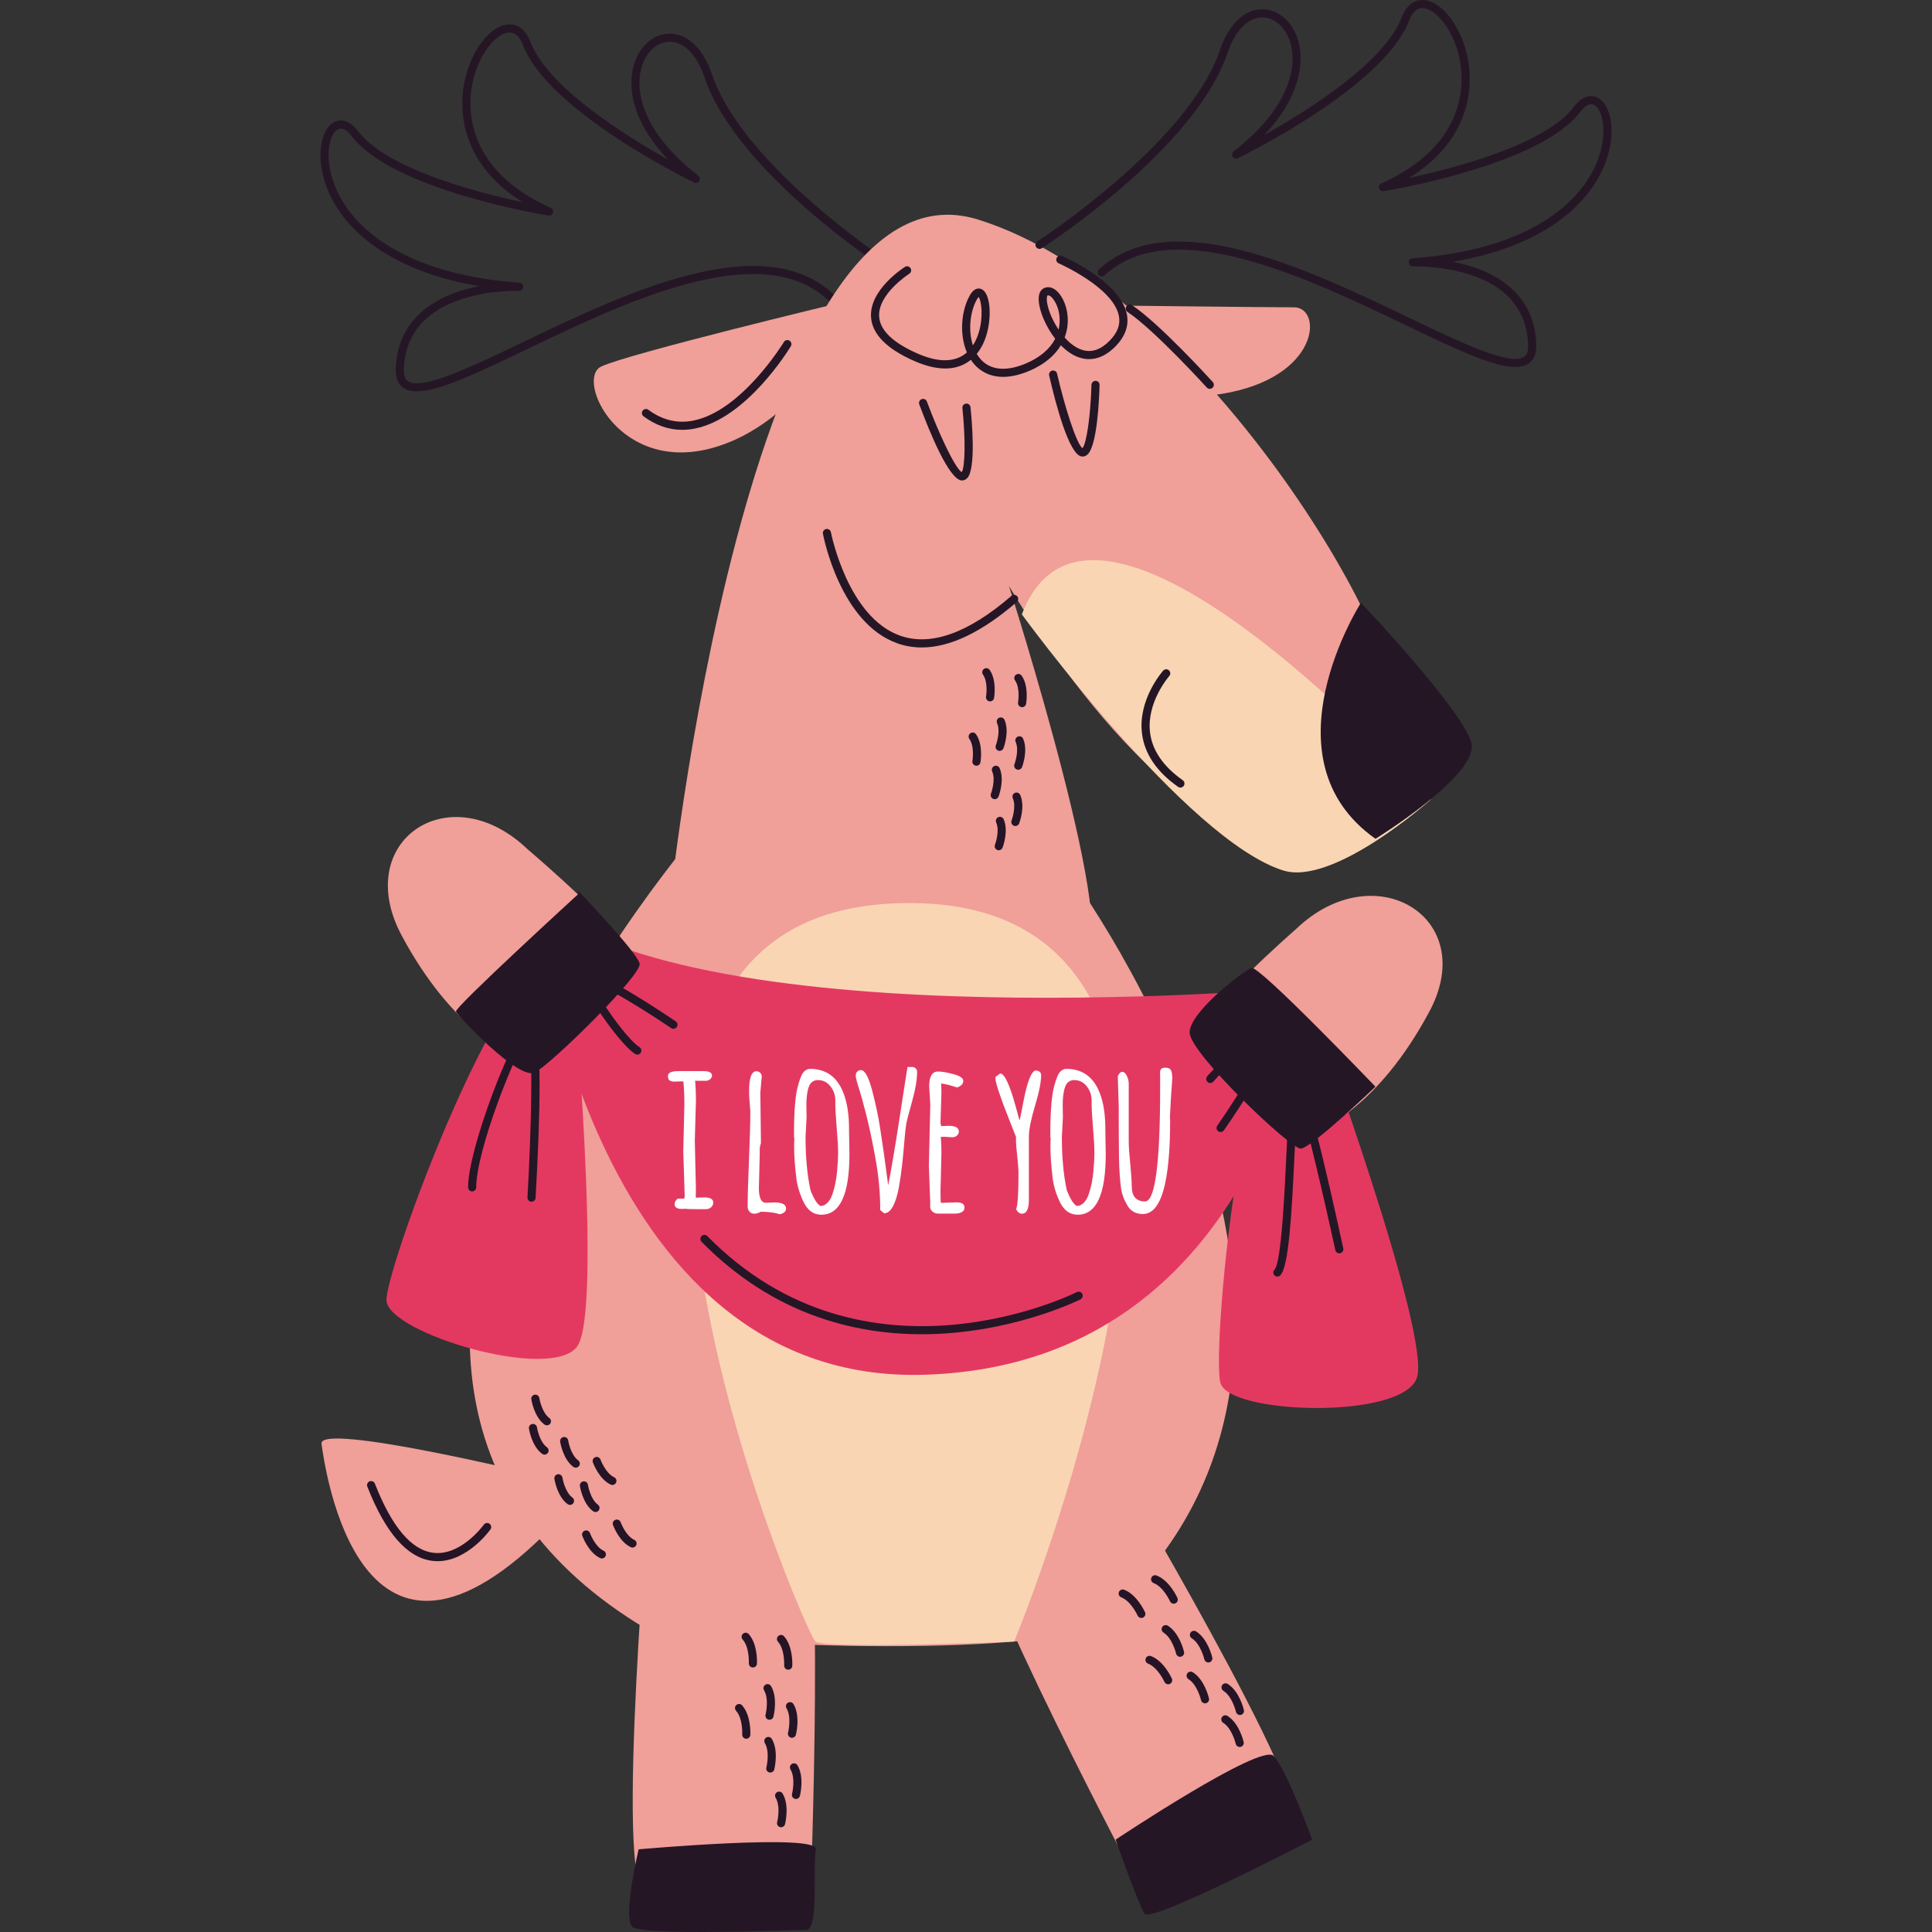 <?xml version="1.0" encoding="UTF-8"?>
<!-- Generator: Adobe Illustrator 25.2.0, SVG Export Plug-In . SVG Version: 6.00 Build 0)  -->
<svg xmlns="http://www.w3.org/2000/svg" xmlns:xlink="http://www.w3.org/1999/xlink" version="1.1" id="Capa_1" x="0px" y="0px" viewBox="0 0 512 512" style="enable-background:new 0 0 512 512;" xml:space="preserve" width="512" height="512">
<rect x="0" y="0" width="512" height="512" fill="#333333" stroke="none"/>
<g>
	<path style="fill:#251626;" d="M110.449,103.708c-1.399,0-2.561-0.271-3.471-0.86c-1.462-0.95-2.171-2.62-2.105-4.96   c0.171-6.037,2.327-11.027,6.407-14.826c4.492-4.182,10.543-6.235,15.717-7.235C99.541,71.21,87.364,57.246,85.24,44.752   c-1.006-5.921,0.5-11.184,3.581-12.515c0.945-0.412,3.436-0.978,6.118,2.57c7.534,9.963,31.52,16.206,43.623,18.8   c-16.792-10.413-16.673-24.667-15.694-30.765c1.365-8.499,6.574-15.834,11.612-16.353c1.555-0.175,4.416,0.231,6.106,4.66   c4.545,11.908,24.984,24.709,36.448,31.127c-9.459-9.874-11.007-19.421-8.872-25.681c1.59-4.662,5.246-7.675,9.316-7.675   c0.002,0,0.003,0,0.005,0c4.802,0.004,8.905,3.978,11.257,10.905c8.354,24.612,47.962,50.352,48.362,50.611   c0.499,0.322,0.643,0.988,0.322,1.487c-0.323,0.5-0.987,0.648-1.489,0.322c-1.655-1.066-40.64-26.41-49.234-51.725   c-2.036-6.001-5.397-9.443-9.218-9.445c-0.001,0-0.003,0-0.003,0c-3.135,0-5.992,2.439-7.28,6.218   c-2.325,6.817,0.364,18.088,14.88,29.272c0.437,0.339,0.549,0.95,0.258,1.421c-0.288,0.469-0.884,0.646-1.386,0.4   c-1.577-0.765-38.706-18.992-45.377-36.465c-0.898-2.353-2.193-3.436-3.873-3.289c-3.545,0.366-8.404,6.432-9.707,14.553   c-1.014,6.312-1,22.056,20.962,31.892c0.493,0.221,0.746,0.774,0.591,1.291c-0.156,0.517-0.678,0.854-1.204,0.753   c-1.687-0.273-41.433-6.878-52.122-21.013c-0.73-0.965-2.162-2.5-3.545-1.892c-1.851,0.799-3.222,4.826-2.312,10.179   c2.24,13.182,16.635,28.124,50.316,30.523c0.587,0.042,1.031,0.549,0.998,1.135s-0.539,1.014-1.12,1.016   c-0.164-0.017-16.066-0.576-24.815,7.576c-3.64,3.392-5.563,7.868-5.716,13.308c-0.066,2.317,0.831,2.9,1.125,3.091   c3.738,2.429,16.764-3.819,30.553-10.432c26.63-12.772,63.105-30.262,82.059-12.753c0.436,0.404,0.464,1.085,0.06,1.52   c-0.405,0.439-1.086,0.463-1.521,0.061c-17.877-16.511-53.59,0.61-79.667,13.115C126.533,98.836,116.369,103.708,110.449,103.708z"/>
	<path style="fill:#F09F99;" d="M177.107,242.842c0,0,20.518-203.814,82.073-184.664s118.357,120.883,108.781,130.458   s-11.762,28.249-26.185,31.253c-32.829,6.839-74.389-64.592-74.389-64.592s31.461,98.487,19.15,98.487   C274.226,253.785,175.739,248.314,177.107,242.842z"/>
	<path style="fill:#F09F99;" d="M283.802,231.899c0,0,93.016,125.845,6.839,198.343c-10.777,9.066-110.737,6.878-121.741,0   c-109.43-68.394,17.782-212.021,17.782-212.021L283.802,231.899z"/>
	<path style="fill:#F09F99;" d="M294.033,385.616c0,0,55.549,93.185,48.75,97.981c-6.799,4.796-38.836,20.239-38.836,20.239   s-49.432-93.097-45.053-99.763C263.272,397.406,294.033,385.616,294.033,385.616z"/>
	<path style="fill:#F09F99;" d="M172.37,391.941c0,0-9.575,108.063-1.368,109.43c8.207,1.368,43.772,1.368,43.772,1.368   s4.104-105.327-2.736-109.43S172.37,391.941,172.37,391.941z"/>
	<path style="fill:#F09F99;" d="M142.536,390.936c0,0-58.165-14.126-57.334-8.309s9.971,74.784,61.489,21.604L142.536,390.936z"/>
	<path style="fill:#F9D5B3;" d="M268.755,435.029c0,0,83.903-200.916-32.145-195.607c-104.643,4.788-23.254,193.555-20.518,195.607   S268.755,435.029,268.755,435.029z"/>
	<path style="fill:#F9D5B3;" d="M379.217,211.852c0,0-89.185-99.762-108.41-49.031c0,0,43.5,59.728,69.225,67.855   C353.461,234.918,379.217,211.852,379.217,211.852z"/>
	<path style="fill:#251626;" d="M244.278,171.582c-2.217,0-4.347-0.355-6.389-1.068c-15.151-5.288-19.621-28.097-19.803-29.066   c-0.11-0.585,0.273-1.146,0.858-1.257c0.584-0.101,1.147,0.273,1.257,0.858c0.043,0.225,4.426,22.562,18.403,27.434   c8.132,2.83,18.04-0.723,29.447-10.579c0.45-0.391,1.129-0.341,1.519,0.109c0.389,0.45,0.339,1.131-0.11,1.518   C260.182,167.549,251.742,171.582,244.278,171.582z"/>
	<path style="fill:#251626;" d="M254.94,127.326c-0.015,0-0.031,0-0.045,0c-3.325-0.084-8.495-12.671-11.28-20.167   c-0.207-0.557,0.077-1.175,0.634-1.384c0.56-0.208,1.178,0.076,1.385,0.635c3.13,8.421,7.498,17.734,9.223,18.706   c0.933-1.31,1.029-8.89,0.191-16.975c-0.061-0.593,0.369-1.121,0.96-1.182c0.593-0.071,1.121,0.368,1.183,0.959   c0.39,3.766,1.481,16.248-0.845,18.765C255.858,127.21,255.321,127.326,254.94,127.326z"/>
	<path style="fill:#251626;" d="M286.892,120.986c-0.103,0-0.199-0.008-0.284-0.021c-3.287-0.513-6.78-13.666-8.571-21.458   c-0.134-0.58,0.229-1.159,0.809-1.291c0.579-0.135,1.156,0.229,1.29,0.807c2.012,8.758,5.136,18.559,6.719,19.747   c1.094-1.18,2.173-8.682,2.391-16.809c0.016-0.595,0.603-1.045,1.105-1.047c0.595,0.017,1.064,0.511,1.048,1.106   c-0.102,3.783-0.637,16.3-3.271,18.496C287.686,120.885,287.244,120.986,286.892,120.986z"/>
	<path style="fill:#251626;" d="M360.671,159.729c0,0-26.399,41.22,3.851,62.567c0,0,27.362-16.895,25.433-25.294   S360.671,159.729,360.671,159.729z"/>
	<path style="fill:#251626;" d="M312.82,208.72c-0.214,0-0.431-0.063-0.619-0.198c-5.732-4.039-8.954-8.84-9.578-14.267   c-1.027-8.934,5.362-16.22,5.634-16.527c0.395-0.444,1.073-0.484,1.519-0.086c0.444,0.393,0.484,1.074,0.089,1.518   c-0.06,0.069-6.026,6.897-5.102,14.864c0.555,4.786,3.475,9.071,8.678,12.74c0.486,0.341,0.602,1.014,0.26,1.499   C313.49,208.561,313.158,208.72,312.82,208.72z"/>
	<path style="fill:#F09F99;" d="M222.618,80.25c0,0-56.425,13.549-63.318,16.9c-6.893,3.352,4.879,28.943,30.25,21.347   C214.921,110.902,228.906,79.396,222.618,80.25z"/>
	<path style="fill:#F09F99;" d="M296.084,80.975c0,0,39.174,0.46,46.839,0.468s6.939,18.715-19.204,22.951   C297.576,108.63,290.053,82.949,296.084,80.975z"/>
	<path style="fill:#E33961;" d="M346.942,261.558c0,0-160.059,14.776-205.58-22.773c0,0,13.648,128.588,103.969,125.528   S346.942,261.558,346.942,261.558z"/>
	<path style="fill:#E33961;" d="M348.776,270.2c0,0,30.777,84.125,26.674,95.068c-4.104,10.943-49.244,9.575-51.979,1.368   C320.734,358.428,330.993,248.998,348.776,270.2z"/>
	<path style="fill:#E33961;" d="M151.763,258.051c0,0,8.017,89.218,1.227,98.731s-50.046-3.462-50.571-12.097   C101.896,336.049,140.057,232.977,151.763,258.051z"/>
	<path style="fill:#F09F99;" d="M139.872,225.112c0,0,28.864,24.412,26.371,28.567c-2.493,4.155-16.619,24.928-23.266,26.59   s-23.266-7.478-36.561-32.406S119.099,205.169,139.872,225.112z"/>
	<path style="fill:#F09F99;" d="M343.453,246.215c0,0-26.937,23.456-24.444,27.61s16.619,24.928,23.266,26.59   s23.266-7.478,36.561-32.406C392.131,243.081,364.226,226.272,343.453,246.215z"/>
	<g>
		<path style="fill:#FFFFFF;" d="M184.131,302.284l0.273,11.876v1.665l-0.027,1.557h0.737l1.61-0.055    c1.529,0,2.293,0.464,2.293,1.392c0,0.474-0.187,0.879-0.56,1.216s-0.805,0.505-1.297,0.505h-2.457    c-1.692,0-2.775-0.036-3.248-0.109c-0.292,0.036-0.519,0.055-0.683,0.055c-1.329,0-1.993-0.419-1.993-1.256    c0-0.346,0.109-0.673,0.327-0.983c0.219-0.309,0.438-0.473,0.655-0.491h1.584l0.109-0.737l-0.383-11.875l0.301-12.449    c0-2.13-0.092-4.132-0.273-6.006h-1.064l-1.283,0.055c-0.546,0-0.974-0.104-1.283-0.314c-0.31-0.209-0.464-0.604-0.464-1.188    c0-0.855,0.919-1.283,2.757-1.283h6.662c1.51,0,2.266,0.392,2.266,1.174c0,0.346-0.164,0.665-0.491,0.956    c-0.328,0.291-0.701,0.437-1.119,0.437h-2.867c0.146,1.528,0.219,3.258,0.219,5.187L184.131,302.284z"/>
		<path style="fill:#FFFFFF;" d="M201.495,289.535l0.163,13.432c-0.218,0.51-0.327,1.146-0.327,1.911v1.119l-0.219,8.9    c0,2.566,0.628,3.849,1.884,3.849l2.32-0.081c2.002,0,3.004,0.546,3.004,1.638c0,0.4-0.174,0.732-0.52,0.996    s-0.736,0.424-1.174,0.479c-1.365-0.438-3.03-0.655-4.996-0.655c-0.601,0.345-1.179,0.519-1.733,0.519    c-0.556,0-0.987-0.191-1.297-0.573c-0.31-0.383-0.464-0.801-0.464-1.256c0-2.767,0.118-6.93,0.354-12.49    c0.236-5.56,0.355-9.724,0.355-12.49v-0.409c-0.219-2.33-0.328-4.077-0.328-5.242c0-3.53,0.646-5.296,1.938-5.296    c0.383,0,0.714,0.137,0.997,0.409c0.281,0.273,0.423,0.601,0.423,0.983L201.495,289.535z"/>
		<path style="fill:#FFFFFF;" d="M210.449,303.786l0.055-2.13c0-0.182-0.027-0.272-0.082-0.272v-1.011    c0-5.86,0.336-10.028,1.01-12.503c0.564-2.093,1.11-3.386,1.638-3.877c0.528-0.491,1.047-0.737,1.557-0.737    c4.331,0,7.316,2.184,8.954,6.552c0.946,2.512,1.42,5.606,1.42,9.282v0.41l0.109,6.333c0,10.721-2.484,16.08-7.453,16.08    c-2.057,0-3.631-1.137-4.723-3.412c-1.038-2.185-1.675-4.331-1.911-6.443C210.64,308.873,210.449,306.116,210.449,303.786z     M213.752,296.142l-0.272,5.16c0,5.405,0.437,10.119,1.311,14.142c0.928,2.348,1.811,3.731,2.647,4.149    c0.674,0,1.283-0.272,1.829-0.819c0.547-0.546,0.979-1.278,1.297-2.197s0.587-1.888,0.806-2.907    c0.2-1.001,0.354-2.075,0.464-3.222c0.182-1.983,0.273-3.676,0.273-5.078c0-1.401-0.123-3.549-0.369-6.442    c-0.245-2.895-0.368-5.051-0.368-6.471v-0.982c-0.037-1.365-0.482-2.58-1.338-3.645c-0.855-1.065-1.947-1.598-3.275-1.598    c-1.274,0-2.121,0.72-2.539,2.157c-0.347,1.201-0.52,2.685-0.52,4.449L213.752,296.142z"/>
		<path style="fill:#FFFFFF;" d="M235.374,314.133c0.818-4.113,1.824-10.056,3.017-17.827c1.191-7.771,1.897-12.285,2.115-13.541    h1.256c0.328,0,0.624,0.118,0.888,0.354c0.264,0.237,0.396,0.528,0.396,0.874c0,2.093-0.446,4.728-1.337,7.903    c-0.893,3.176-1.416,5.224-1.57,6.143s-0.313,2.407-0.478,4.464s-0.355,4.077-0.573,6.061c-0.219,1.984-0.51,4.004-0.874,6.061    s-0.878,3.723-1.542,4.996c-0.665,1.273-1.452,1.911-2.361,1.911l-1.038-0.847c0-4.531-0.433-9.154-1.297-13.868    s-1.711-8.673-2.539-11.876s-1.388-5.232-1.679-6.088c-0.655-2.021-0.982-3.276-0.982-3.768s0.141-0.864,0.423-1.119    s0.596-0.383,0.942-0.383c1.037,0,2.028,1.784,2.976,5.352c0.946,3.586,1.655,6.938,2.129,10.06    c0.474,3.122,0.828,5.511,1.065,7.167c0.236,1.656,0.459,3.316,0.668,4.982C235.187,312.809,235.319,313.805,235.374,314.133z"/>
		<path style="fill:#FFFFFF;" d="M246.54,292.647l-0.3-4.724c0-2.639,0.782-3.958,2.348-3.958c1.001,0,2.365,0.231,4.095,0.696    c1.729,0.464,2.594,1.061,2.594,1.788c0,0.765-0.546,1.347-1.638,1.747c-1.729-0.582-3.14-0.938-4.231-1.064    c0.054,0.801,0.081,1.602,0.081,2.402l-0.245,8.026c0,0.036,0.055,0.327,0.164,0.873l1.992-0.081c1.802,0,2.703,0.51,2.703,1.528    c0,0.4-0.164,0.751-0.491,1.051c-0.328,0.301-0.742,0.451-1.242,0.451c-0.501,0-1.042-0.037-1.625-0.109h-1.419    c0.108,1.419,0.163,2.83,0.163,4.231l-0.245,10.129c0,2.093,0.036,3.139,0.109,3.139l4.122-0.136c1.42,0,2.129,0.455,2.129,1.364    c0,0.564-0.245,0.974-0.736,1.229c-0.492,0.255-1.047,0.383-1.666,0.383h-4.723c-0.491,0-0.938-0.169-1.338-0.505    c-0.4-0.337-0.609-0.742-0.628-1.215v-1.475l-0.354-9.446L246.54,292.647z"/>
		<path style="fill:#FFFFFF;" d="M272.666,317.9c0,2.493-0.609,3.74-1.829,3.74c-0.673,0-1.192-0.41-1.556-1.229    c0.418-0.819,0.628-3.977,0.628-9.474c0-1.001-0.101-2.42-0.301-4.259c-0.2-1.838-0.318-3.148-0.354-3.932v-1.446    c-0.073-0.164-0.655-1.639-1.747-4.423c-2.476-6.242-3.713-9.965-3.713-11.166v-0.3l1.256-0.929    c1.146,0.019,2.512,2.903,4.095,8.654c0.691,2.512,1.037,3.776,1.037,3.795c0.146-0.419,0.438-1.811,0.874-4.177    c1.109-6.043,2.274-9.064,3.494-9.064c0.346,0,0.66,0.109,0.942,0.328c0.281,0.218,0.423,0.501,0.423,0.846    c0,1.856-0.532,4.556-1.597,8.095c-1.065,3.54-1.616,6.238-1.652,8.095V317.9z"/>
		<path style="fill:#FFFFFF;" d="M278.373,303.786l0.055-2.13c0-0.182-0.027-0.272-0.082-0.272v-1.011    c0-5.86,0.336-10.028,1.01-12.503c0.564-2.093,1.11-3.386,1.638-3.877c0.528-0.491,1.047-0.737,1.557-0.737    c4.331,0,7.316,2.184,8.954,6.552c0.946,2.512,1.42,5.606,1.42,9.282v0.41l0.109,6.333c0,10.721-2.484,16.08-7.453,16.08    c-2.057,0-3.631-1.137-4.723-3.412c-1.038-2.185-1.675-4.331-1.911-6.443C278.563,308.873,278.373,306.116,278.373,303.786z     M281.676,296.142l-0.272,5.16c0,5.405,0.437,10.119,1.311,14.142c0.928,2.348,1.811,3.731,2.647,4.149    c0.674,0,1.283-0.272,1.829-0.819c0.547-0.546,0.979-1.278,1.297-2.197s0.587-1.888,0.806-2.907    c0.2-1.001,0.354-2.075,0.464-3.222c0.182-1.983,0.273-3.676,0.273-5.078c0-1.401-0.123-3.549-0.369-6.442    c-0.245-2.895-0.368-5.051-0.368-6.471v-0.982c-0.037-1.365-0.482-2.58-1.338-3.645c-0.855-1.065-1.947-1.598-3.275-1.598    c-1.274,0-2.121,0.72-2.539,2.157c-0.347,1.201-0.52,2.685-0.52,4.449L281.676,296.142z"/>
		<path style="fill:#FFFFFF;" d="M310.041,295.95l0.055,0.956c0,16.544-2.402,24.816-7.207,24.816    c-1.856,0.018-3.231-0.737-4.123-2.267c-0.928-1.564-1.492-3.121-1.692-4.668c-0.31-2.384-0.487-5.119-0.532-8.204    c-0.046-3.085-0.068-7.539-0.068-13.363l-0.245-7.999c0.345-0.782,0.741-1.174,1.188-1.174c0.445,0,0.842,0.341,1.188,1.023    s0.519,1.406,0.519,2.171v15.206c0,1.329,0.132,3.304,0.396,5.924c0.264,2.621,0.396,4.596,0.396,5.925    c0,2.729,1.183,4.095,3.549,4.095c2.657,0,3.985-10.02,3.985-30.058v-3.14l-0.027-0.929c0-0.437,0.101-0.764,0.301-0.982    s0.55-0.327,1.051-0.327s0.878,0.081,1.133,0.245c0.236,0.146,0.41,0.364,0.52,0.655c0.146,0.455,0.227,1.056,0.245,1.802    l-0.382,5.624L310.041,295.95z"/>
	</g>
	<path style="fill:#251626;" d="M153.356,236.835c0,0-32.955,30.155-32.524,31.232c0.431,1.077,16.585,18.308,20.893,16.155   c4.308-2.154,28.432-25.847,27.786-28.863c-0.646-3.016-16.585-19.601-16.585-19.601"/>
	<path style="fill:#251626;" d="M265.845,99.873c-3.936,0-6.337-1.848-7.603-3.276c-0.348-0.393-0.665-0.81-0.955-1.249   c-2.866,2.345-7.526,3.591-14.985,0.322c-7.272-3.188-11.129-7.071-11.463-11.544c-0.546-7.303,8.588-13.148,8.977-13.392   c0.504-0.32,1.168-0.168,1.485,0.336c0.316,0.503,0.166,1.167-0.335,1.485c-0.085,0.053-8.432,5.402-7.978,11.416   c0.272,3.612,3.698,6.886,10.179,9.727c5.637,2.473,10.092,2.355,13.074-0.303c-2.064-4.803-1.498-11.111,0.775-15.117   c1.295-2.281,2.677-1.878,3.21-1.598c2.594,1.356,2.763,9.309,0.309,14.423c-0.407,0.847-0.957,1.785-1.689,2.681   c0.295,0.494,0.631,0.959,1.007,1.384c2.621,2.956,6.755,3.36,11.96,1.182c3.728-1.562,6.402-3.829,7.825-6.577   c-2.503-3.232-4.139-7.227-4.357-9.921c-0.173-2.157,0.596-3.055,1.271-3.427c0.898-0.496,1.935-0.41,2.923,0.238   c1.969,1.287,3.846,5.026,3.443,9.422c-0.084,0.925-0.298,2.086-0.777,3.35c1.407,1.583,3.047,2.837,4.808,3.341   c2.454,0.713,4.88-0.16,7.205-2.572c2.04-2.117,2.811-4.248,2.358-6.516c-1.511-7.557-15.797-13.836-15.941-13.897   c-0.546-0.238-0.796-0.871-0.559-1.417c0.234-0.547,0.868-0.801,1.415-0.559c0.631,0.273,15.468,6.8,17.196,15.451   c0.593,2.971-0.389,5.808-2.92,8.432c-3.856,4.001-7.513,3.827-9.898,2.971c-1.699-0.606-3.276-1.745-4.667-3.167   c-1.447,2.42-4.005,4.954-8.496,6.834C269.991,99.444,267.74,99.873,265.845,99.873z M259.342,78.702   c-0.1,0.099-0.255,0.288-0.454,0.639c-1.8,3.169-2.367,8.173-1.056,12.183c0.141-0.217,0.278-0.442,0.408-0.675   C260.871,86.14,260.257,79.832,259.342,78.702z M277.775,78.263c-0.067,0-0.128,0.015-0.182,0.044   c-0.084,0.071-0.363,0.738-0.003,2.443c0.402,1.907,1.457,4.376,2.948,6.596c0.111-0.475,0.191-0.963,0.237-1.459   c0.342-3.737-1.276-6.64-2.477-7.425C278.093,78.33,277.919,78.263,277.775,78.263z"/>
	<path style="fill:#251626;" d="M364.507,287.982c0,0-30.777-32.145-32.829-31.461c-2.052,0.684-16.415,11.627-16.415,17.099   c0,5.472,26.674,30.777,29.409,30.777C347.408,304.397,364.507,287.982,364.507,287.982z"/>
	<path style="fill:#251626;" d="M140.859,318.468c-0.021,0-0.042,0-0.062-0.002c-0.594-0.034-1.048-0.543-1.014-1.135   c1.065-18.634,1.457-38.882,0.423-43.512c-3.717,5.114-14.002,31.064-14.002,40.837c0,0.595-0.482,1.077-1.077,1.077   s-1.077-0.482-1.077-1.077c0-10.463,11.803-40.326,15.451-43.245c0.483-0.383,1.072-0.452,1.58-0.193   c2.805,1.449,2.011,25.943,0.851,46.235C141.899,318.026,141.425,318.468,140.859,318.468z"/>
	<path style="fill:#251626;" d="M338.517,338.303c-0.275,0-0.551-0.105-0.761-0.315c-0.421-0.421-0.421-1.102,0-1.522   c1.829-1.831,2.717-21.082,3.248-32.582c0.457-9.912,0.742-15.59,1.301-16.984c0.273-0.681,0.818-0.902,1.275-0.849   c0.948,0.078,2.716,0.225,12.404,44.79c0.126,0.582-0.243,1.154-0.823,1.281c-0.592,0.124-1.154-0.244-1.282-0.822   c-2.885-13.272-7.617-33.629-9.972-40.824c-0.274,3.141-0.516,8.384-0.752,13.508c-0.853,18.493-1.63,31.757-3.876,34.005   C339.068,338.198,338.793,338.303,338.517,338.303z"/>
	<path style="fill:#251626;" d="M168.898,279.483c-0.188,0-0.38-0.048-0.553-0.153c-3.546-2.128-12.757-14.742-13.503-19.213   c-0.167-1.005,0.409-1.497,0.666-1.661c2.337-1.508,14.104,5.816,23.569,12.219c0.492,0.332,0.621,1.003,0.288,1.495   c-0.333,0.49-1.002,0.625-1.495,0.288c-8.166-5.524-17.849-11.325-20.748-12.053c1.358,4.439,9.407,15.325,12.33,17.078   c0.51,0.305,0.675,0.967,0.369,1.476C169.621,279.296,169.264,279.483,168.898,279.483z"/>
	<path style="fill:#251626;" d="M323.469,300.002c-0.211,0-0.426-0.063-0.613-0.191c-0.489-0.341-0.61-1.011-0.27-1.499   c6.471-9.319,13.088-20.453,12.986-22.918c-3.261,0.307-10.278,6.996-14.03,11.25c-0.393,0.446-1.073,0.49-1.52,0.095   c-0.446-0.393-0.488-1.074-0.095-1.52c1.083-1.226,10.729-11.99,15.855-11.99c0.743,0,1.353,0.351,1.673,0.961   c1.746,3.341-8.579,18.84-13.1,25.35C324.145,299.84,323.81,300.002,323.469,300.002z"/>
	<path style="fill:#251626;" d="M244.253,353.588c-18.182,0-39.544-5.406-58.338-24.499c-0.416-0.423-0.411-1.106,0.013-1.522   c0.422-0.418,1.103-0.412,1.522,0.013c42.045,42.713,97.358,15.125,97.912,14.843c0.53-0.269,1.176-0.061,1.449,0.469   c0.271,0.528,0.062,1.178-0.467,1.449C286.024,344.504,267.81,353.588,244.253,353.588z"/>
	<path style="fill:#251626;" d="M401.552,97.248c-5.921,0.002-16.083-4.872-29.186-11.155   c-26.077-12.505-61.788-29.634-79.668-13.115c-0.436,0.402-1.117,0.381-1.521-0.061c-0.404-0.435-0.376-1.117,0.06-1.52   c18.957-17.509,55.428-0.019,82.061,12.753c13.789,6.615,26.814,12.852,30.551,10.432c0.294-0.191,1.191-0.774,1.125-3.091   c-0.154-5.44-2.076-9.916-5.716-13.308c-8.748-8.152-24.654-7.595-24.814-7.576c-0.572,0.013-1.086-0.429-1.12-1.016   c-0.034-0.587,0.411-1.093,0.998-1.135c33.68-2.399,48.076-17.341,50.316-30.523c0.91-5.354-0.46-9.38-2.312-10.179   c-1.383-0.603-2.817,0.929-3.546,1.892c-10.688,14.135-50.435,20.739-52.122,21.013c-0.527,0.097-1.047-0.236-1.204-0.753   c-0.156-0.517,0.098-1.07,0.591-1.291c21.962-9.837,21.976-25.58,20.962-31.892c-1.304-8.121-6.162-14.187-9.707-14.552   c-1.669-0.183-2.976,0.935-3.873,3.287c-6.67,17.475-43.8,35.701-45.377,36.467c-0.499,0.242-1.096,0.067-1.386-0.4   c-0.291-0.471-0.18-1.083,0.258-1.421c14.516-11.184,17.205-22.455,14.88-29.272c-1.288-3.779-4.145-6.218-7.278-6.218   c-0.002,0-0.003,0-0.003,0c-3.823,0.003-7.183,3.444-9.219,9.445c-8.595,25.315-47.581,50.659-49.235,51.725   c-0.5,0.324-1.166,0.177-1.489-0.322c-0.322-0.498-0.178-1.165,0.322-1.487c0.4-0.259,40.011-26.007,48.363-50.611   c2.352-6.926,6.455-10.902,11.256-10.905c0.002,0,0.004,0,0.006,0c4.07,0,7.726,3.012,9.316,7.675   c2.134,6.26,0.588,15.806-8.874,25.681c11.464-6.418,31.904-19.219,36.448-31.126c1.69-4.429,4.551-4.821,6.106-4.662   c5.038,0.519,10.248,7.855,11.612,16.354c0.979,6.098,1.097,20.352-15.692,30.763c12.104-2.595,36.09-8.838,43.621-18.798   c2.681-3.545,5.173-2.982,6.118-2.57c3.082,1.331,4.588,6.594,3.581,12.518c-2.124,12.492-14.3,26.457-41.756,31.072   c5.174,1.001,11.223,3.053,15.716,7.235c4.08,3.8,6.236,8.789,6.407,14.826c0.066,2.34-0.642,4.01-2.105,4.96   C404.113,96.977,402.95,97.248,401.552,97.248z"/>
	<path style="fill:#251626;" d="M180.795,113.91c-3.608,0-7.044-1.199-10.252-3.583c-0.477-0.355-0.576-1.03-0.222-1.508   c0.356-0.475,1.029-0.572,1.507-0.221c3.676,2.734,7.675,3.694,11.887,2.868c12.859-2.534,23.91-20.645,24.021-20.825   c0.306-0.513,0.966-0.677,1.478-0.366c0.509,0.307,0.673,0.967,0.366,1.476c-0.47,0.78-11.664,19.112-25.449,21.826   C183.004,113.801,181.891,113.91,180.795,113.91z"/>
	<g>
		<path style="fill:#251426;" d="M269.081,218.906c-0.128,0-0.258-0.023-0.385-0.072c-0.555-0.212-0.833-0.835-0.62-1.39    c0.014-0.036,1.349-3.594,0.327-5.894c-0.241-0.545,0.003-1.18,0.547-1.421c0.544-0.246,1.18,0.002,1.421,0.547    c1.386,3.12-0.217,7.362-0.285,7.54C269.921,218.643,269.514,218.906,269.081,218.906z"/>
		<path style="fill:#251426;" d="M263.618,211.792c-0.128,0-0.258-0.023-0.385-0.072c-0.555-0.212-0.833-0.835-0.62-1.39    c0.014-0.036,1.349-3.594,0.326-5.892c-0.241-0.543,0.003-1.18,0.547-1.421c0.547-0.24,1.181,0.002,1.421,0.547    c1.387,3.118-0.216,7.36-0.284,7.538C264.458,211.53,264.051,211.792,263.618,211.792z"/>
		<path style="fill:#251426;" d="M264.682,225.33c-0.128,0-0.258-0.023-0.385-0.071c-0.555-0.212-0.833-0.835-0.62-1.39    c0.014-0.036,1.349-3.594,0.326-5.894c-0.241-0.542,0.003-1.18,0.547-1.421c0.545-0.24,1.18,0.004,1.421,0.547    c1.387,3.12-0.216,7.362-0.284,7.54C265.522,225.067,265.115,225.33,264.682,225.33z"/>
		<path style="fill:#251426;" d="M269.843,203.991c-0.128,0-0.258-0.023-0.385-0.072c-0.555-0.212-0.833-0.835-0.62-1.39    c0.014-0.036,1.349-3.594,0.326-5.894c-0.241-0.542,0.003-1.18,0.547-1.421c0.546-0.24,1.181,0.004,1.421,0.547    c1.387,3.12-0.216,7.362-0.284,7.54C270.683,203.728,270.276,203.991,269.843,203.991z"/>
		<path style="fill:#251426;" d="M270.864,187.409c-0.062,0-0.124-0.006-0.187-0.017c-0.585-0.101-0.977-0.658-0.876-1.245    c0.006-0.038,0.633-3.785-0.812-5.846c-0.342-0.488-0.224-1.159,0.263-1.499c0.488-0.345,1.158-0.223,1.499,0.263    c1.96,2.795,1.204,7.265,1.171,7.454C271.83,187.041,271.376,187.409,270.864,187.409z"/>
		<path style="fill:#251426;" d="M258.766,202.927c-0.062,0-0.124-0.006-0.186-0.017c-0.586-0.101-0.978-0.658-0.877-1.245    c0.006-0.038,0.633-3.787-0.812-5.846c-0.342-0.486-0.224-1.159,0.263-1.499c0.488-0.343,1.158-0.223,1.499,0.263    c1.96,2.792,1.204,7.265,1.171,7.452C259.732,202.559,259.278,202.927,258.766,202.927z"/>
		<path style="fill:#251426;" d="M262.376,185.874c-0.062,0-0.124-0.006-0.187-0.017c-0.585-0.101-0.977-0.658-0.876-1.245    c0.006-0.038,0.633-3.785-0.812-5.846c-0.342-0.488-0.224-1.159,0.263-1.499c0.487-0.343,1.16-0.223,1.499,0.263    c1.96,2.795,1.204,7.265,1.171,7.454C263.342,185.506,262.888,185.874,262.376,185.874z"/>
		<path style="fill:#251426;" d="M264.914,198.993c-0.128,0-0.258-0.023-0.385-0.072c-0.555-0.212-0.833-0.835-0.62-1.39    c0.014-0.036,1.349-3.594,0.327-5.892c-0.241-0.543,0.003-1.18,0.547-1.421c0.545-0.242,1.18,0.004,1.421,0.547    c1.386,3.118-0.217,7.36-0.285,7.538C265.754,198.73,265.347,198.993,264.914,198.993z"/>
	</g>
	<g>
		<path style="fill:#251426;" d="M144.306,385.49c-0.221,0-0.444-0.067-0.636-0.208c-2.751-2.021-3.467-6.495-3.497-6.685    c-0.09-0.587,0.312-1.135,0.899-1.228c0.594-0.086,1.138,0.313,1.229,0.898c0.005,0.038,0.614,3.789,2.643,5.278    c0.479,0.353,0.582,1.026,0.23,1.506C144.964,385.339,144.637,385.49,144.306,385.49z"/>
		<path style="fill:#251426;" d="M152.581,388.949c-0.221,0-0.444-0.067-0.635-0.208c-2.754-2.017-3.468-6.495-3.498-6.685    c-0.09-0.589,0.312-1.135,0.899-1.228c0.596-0.088,1.138,0.313,1.229,0.9c0.006,0.038,0.613,3.789,2.642,5.276    c0.479,0.351,0.584,1.026,0.232,1.506C153.239,388.798,152.912,388.949,152.581,388.949z"/>
		<path style="fill:#251426;" d="M144.935,377.729c-0.221,0-0.444-0.067-0.636-0.208c-2.752-2.021-3.467-6.495-3.497-6.685    c-0.09-0.587,0.312-1.135,0.899-1.228c0.586-0.082,1.138,0.311,1.229,0.9c0.006,0.036,0.613,3.787,2.643,5.276    c0.479,0.351,0.582,1.026,0.231,1.506C145.593,377.578,145.266,377.729,144.935,377.729z"/>
		<path style="fill:#251426;" d="M151.053,398.813c-0.221,0-0.444-0.067-0.635-0.208c-2.752-2.017-3.468-6.495-3.498-6.685    c-0.09-0.587,0.312-1.135,0.899-1.228c0.595-0.08,1.138,0.313,1.229,0.898c0.006,0.038,0.614,3.791,2.642,5.278    c0.48,0.351,0.584,1.026,0.232,1.506C151.711,398.662,151.384,398.813,151.053,398.813z"/>
		<path style="fill:#251426;" d="M159.496,413.009c-0.154,0-0.309-0.034-0.456-0.103c-3.09-1.451-4.652-5.707-4.717-5.886    c-0.202-0.559,0.087-1.175,0.647-1.377c0.56-0.202,1.175,0.088,1.378,0.646c0.013,0.036,1.33,3.6,3.607,4.67    c0.538,0.252,0.77,0.894,0.517,1.432C160.288,412.78,159.901,413.009,159.496,413.009z"/>
		<path style="fill:#251426;" d="M162.29,393.533c-0.154,0-0.309-0.034-0.456-0.103c-3.09-1.451-4.653-5.709-4.717-5.888    c-0.202-0.559,0.088-1.175,0.647-1.377c0.56-0.204,1.175,0.088,1.378,0.646c0.013,0.036,1.33,3.602,3.607,4.672    c0.538,0.252,0.77,0.894,0.517,1.432C163.081,393.304,162.694,393.533,162.29,393.533z"/>
		<path style="fill:#251426;" d="M167.625,410.126c-0.153,0-0.309-0.034-0.456-0.103c-3.09-1.451-4.652-5.707-4.717-5.886    c-0.202-0.559,0.087-1.175,0.647-1.377c0.558-0.2,1.176,0.088,1.378,0.646c0.013,0.036,1.33,3.6,3.607,4.67    c0.538,0.252,0.77,0.894,0.517,1.432C168.417,409.897,168.03,410.126,167.625,410.126z"/>
		<path style="fill:#251426;" d="M157.812,400.704c-0.221,0-0.444-0.067-0.636-0.208c-2.751-2.021-3.467-6.495-3.497-6.685    c-0.09-0.587,0.312-1.135,0.899-1.228c0.595-0.088,1.138,0.313,1.229,0.898c0.005,0.038,0.614,3.789,2.643,5.278    c0.479,0.353,0.582,1.026,0.23,1.506C158.47,400.552,158.143,400.704,157.812,400.704z"/>
	</g>
	<path style="fill:#251626;" d="M320.602,103.046c-0.293,0-0.585-0.12-0.797-0.353c-0.139-0.154-13.932-15.318-21.009-20.035   c-0.494-0.33-0.629-0.999-0.299-1.493c0.328-0.494,0.995-0.629,1.493-0.299c7.299,4.864,20.837,19.749,21.409,20.38   c0.4,0.439,0.367,1.121-0.074,1.52C321.119,102.953,320.86,103.046,320.602,103.046z"/>
	<path style="fill:#251426;" d="M115.977,413.728c-0.468,0-0.942-0.029-1.425-0.088c-6.646-0.828-12.433-7.448-17.205-19.673   c-0.217-0.553,0.058-1.178,0.612-1.394c0.552-0.217,1.178,0.057,1.394,0.612c4.461,11.43,9.664,17.596,15.466,18.319   c7.327,0.929,13.344-7.366,13.404-7.45c0.347-0.482,1.02-0.591,1.501-0.25c0.484,0.347,0.596,1.02,0.25,1.503   C129.716,405.668,123.862,413.728,115.977,413.728z"/>
	<path style="fill:#251626;" d="M295.649,487.527c0,0,38.435-25.623,41.851-22.207s10.249,22.207,10.249,22.207   s-42.705,22.207-44.413,19.644C301.628,504.609,295.649,487.527,295.649,487.527z"/>
	<path style="fill:#251626;" d="M169.242,490.09c0,0,47.83-4.271,46.976,0c-0.854,4.271,0.854,21.353-2.562,21.353   s-43.559,1.708-46.122-0.854C164.971,508.026,169.242,490.09,169.242,490.09z"/>
	<g>
		<path style="fill:#251426;" d="M210.94,476.747c-0.088,0-0.178-0.01-0.267-0.034c-0.575-0.147-0.923-0.734-0.777-1.31    c0.011-0.04,1.015-4.09-0.401-6.479c-0.303-0.511-0.134-1.171,0.377-1.476c0.514-0.299,1.173-0.13,1.475,0.378    c1.872,3.16,0.685,7.91,0.634,8.11C211.857,476.423,211.42,476.747,210.94,476.747z"/>
		<path style="fill:#251426;" d="M204.139,469.751c-0.088,0-0.178-0.011-0.267-0.034c-0.575-0.147-0.923-0.734-0.777-1.308    c0.011-0.042,1.014-4.092-0.402-6.481c-0.303-0.511-0.134-1.171,0.377-1.476c0.514-0.299,1.173-0.13,1.475,0.378    c1.872,3.16,0.687,7.91,0.635,8.11C205.056,469.427,204.62,469.751,204.139,469.751z"/>
		<path style="fill:#251426;" d="M206.998,484.245c-0.088,0-0.178-0.011-0.267-0.034c-0.575-0.147-0.923-0.734-0.777-1.308    c0.011-0.042,1.014-4.092-0.402-6.483c-0.303-0.513-0.134-1.173,0.377-1.476c0.514-0.296,1.173-0.13,1.475,0.379    c1.872,3.163,0.687,7.913,0.635,8.112C207.915,483.921,207.478,484.245,206.998,484.245z"/>
		<path style="fill:#251426;" d="M209.881,460.535c-0.088,0-0.178-0.011-0.267-0.034c-0.575-0.147-0.923-0.734-0.777-1.31    c0.011-0.04,1.015-4.09-0.401-6.481c-0.303-0.513-0.134-1.173,0.377-1.476c0.516-0.299,1.174-0.13,1.475,0.379    c1.872,3.163,0.685,7.913,0.634,8.112C210.797,460.211,210.36,460.535,209.881,460.535z"/>
		<path style="fill:#251426;" d="M208.889,442.487c-0.02,0-0.041-0.002-0.061-0.002c-0.593-0.034-1.047-0.543-1.015-1.135    c0.002-0.042,0.208-4.208-1.64-6.281c-0.396-0.444-0.357-1.125,0.087-1.52c0.443-0.395,1.123-0.357,1.519,0.086    c2.445,2.744,2.195,7.631,2.183,7.837C209.93,442.045,209.456,442.487,208.889,442.487z"/>
		<path style="fill:#251426;" d="M197.774,460.783c-0.02,0-0.041-0.002-0.062-0.002c-0.593-0.034-1.046-0.542-1.014-1.135    c0.002-0.042,0.209-4.208-1.639-6.281c-0.396-0.444-0.357-1.125,0.087-1.52c0.443-0.397,1.123-0.357,1.519,0.086    c2.445,2.744,2.194,7.631,2.182,7.837C198.815,460.341,198.341,460.783,197.774,460.783z"/>
		<path style="fill:#251426;" d="M199.524,441.9c-0.02,0-0.041-0.002-0.061-0.002c-0.593-0.034-1.047-0.543-1.015-1.135    c0.002-0.042,0.208-4.208-1.64-6.281c-0.395-0.446-0.355-1.125,0.088-1.52c0.443-0.395,1.122-0.357,1.52,0.086    c2.443,2.744,2.193,7.631,2.181,7.837C200.564,441.459,200.09,441.9,199.524,441.9z"/>
		<path style="fill:#251426;" d="M203.925,455.757c-0.088,0-0.178-0.01-0.267-0.034c-0.575-0.147-0.923-0.734-0.777-1.308    c0.011-0.042,1.014-4.092-0.402-6.483c-0.303-0.513-0.134-1.173,0.377-1.476c0.516-0.299,1.172-0.13,1.475,0.378    c1.872,3.163,0.687,7.913,0.635,8.112C204.841,455.433,204.405,455.757,203.925,455.757z"/>
	</g>
	<g>
		<path style="fill:#251426;" d="M328.596,454.496c-0.49,0-0.933-0.336-1.048-0.835c-0.009-0.04-0.976-4.098-3.33-5.572    c-0.505-0.315-0.657-0.98-0.342-1.485c0.316-0.503,0.983-0.656,1.483-0.341c3.115,1.949,4.24,6.712,4.286,6.914    c0.134,0.58-0.228,1.156-0.807,1.291C328.758,454.485,328.676,454.496,328.596,454.496z"/>
		<path style="fill:#251426;" d="M319.342,451.402c-0.49,0-0.933-0.336-1.048-0.835c-0.009-0.04-0.976-4.1-3.33-5.574    c-0.504-0.315-0.656-0.98-0.341-1.485c0.318-0.503,0.984-0.656,1.485-0.341c3.113,1.951,4.238,6.714,4.284,6.916    c0.134,0.58-0.228,1.156-0.807,1.291C319.504,451.392,319.422,451.402,319.342,451.402z"/>
		<path style="fill:#251426;" d="M328.533,462.967c-0.49,0-0.933-0.336-1.048-0.835c-0.009-0.04-0.976-4.1-3.331-5.574    c-0.504-0.315-0.656-0.98-0.341-1.485c0.318-0.505,0.983-0.656,1.485-0.341c3.114,1.951,4.239,6.714,4.285,6.916    c0.134,0.58-0.228,1.156-0.807,1.291C328.695,462.957,328.613,462.967,328.533,462.967z"/>
		<path style="fill:#251426;" d="M320.215,440.578c-0.489,0-0.933-0.336-1.048-0.835c-0.009-0.04-0.977-4.1-3.331-5.574    c-0.504-0.315-0.656-0.98-0.341-1.484c0.319-0.503,0.982-0.656,1.485-0.341c3.113,1.951,4.239,6.714,4.285,6.916    c0.134,0.58-0.228,1.156-0.806,1.291C320.377,440.567,320.296,440.578,320.215,440.578z"/>
		<path style="fill:#251426;" d="M311.054,424.998c-0.412,0-0.804-0.238-0.984-0.637c-0.017-0.038-1.746-3.835-4.34-4.83    c-0.555-0.212-0.833-0.835-0.619-1.39c0.212-0.555,0.835-0.833,1.391-0.62c3.43,1.316,5.45,5.774,5.534,5.961    c0.242,0.542-0.001,1.18-0.544,1.421C311.35,424.967,311.201,424.998,311.054,424.998z"/>
		<path style="fill:#251426;" d="M309.574,446.354c-0.412,0-0.804-0.238-0.984-0.637c-0.017-0.038-1.745-3.835-4.34-4.83    c-0.555-0.212-0.833-0.835-0.619-1.39c0.212-0.557,0.833-0.831,1.391-0.62c3.431,1.316,5.45,5.774,5.534,5.963    c0.242,0.543-0.001,1.178-0.544,1.419C309.87,446.322,309.72,446.354,309.574,446.354z"/>
		<path style="fill:#251426;" d="M302.463,428.775c-0.412,0-0.804-0.238-0.984-0.637c-0.017-0.038-1.745-3.837-4.339-4.83    c-0.555-0.212-0.834-0.835-0.62-1.39c0.213-0.557,0.839-0.831,1.39-0.62c3.432,1.314,5.451,5.774,5.535,5.963    c0.242,0.543-0.002,1.178-0.544,1.419C302.758,428.743,302.609,428.775,302.463,428.775z"/>
		<path style="fill:#251426;" d="M312.73,439.066c-0.49,0-0.933-0.336-1.048-0.835c-0.009-0.04-0.976-4.1-3.331-5.574    c-0.504-0.315-0.656-0.98-0.341-1.485c0.318-0.503,0.984-0.654,1.485-0.341c3.114,1.951,4.239,6.714,4.285,6.916    c0.134,0.58-0.228,1.156-0.807,1.291C312.892,439.055,312.81,439.066,312.73,439.066z"/>
	</g>
</g>















</svg>

